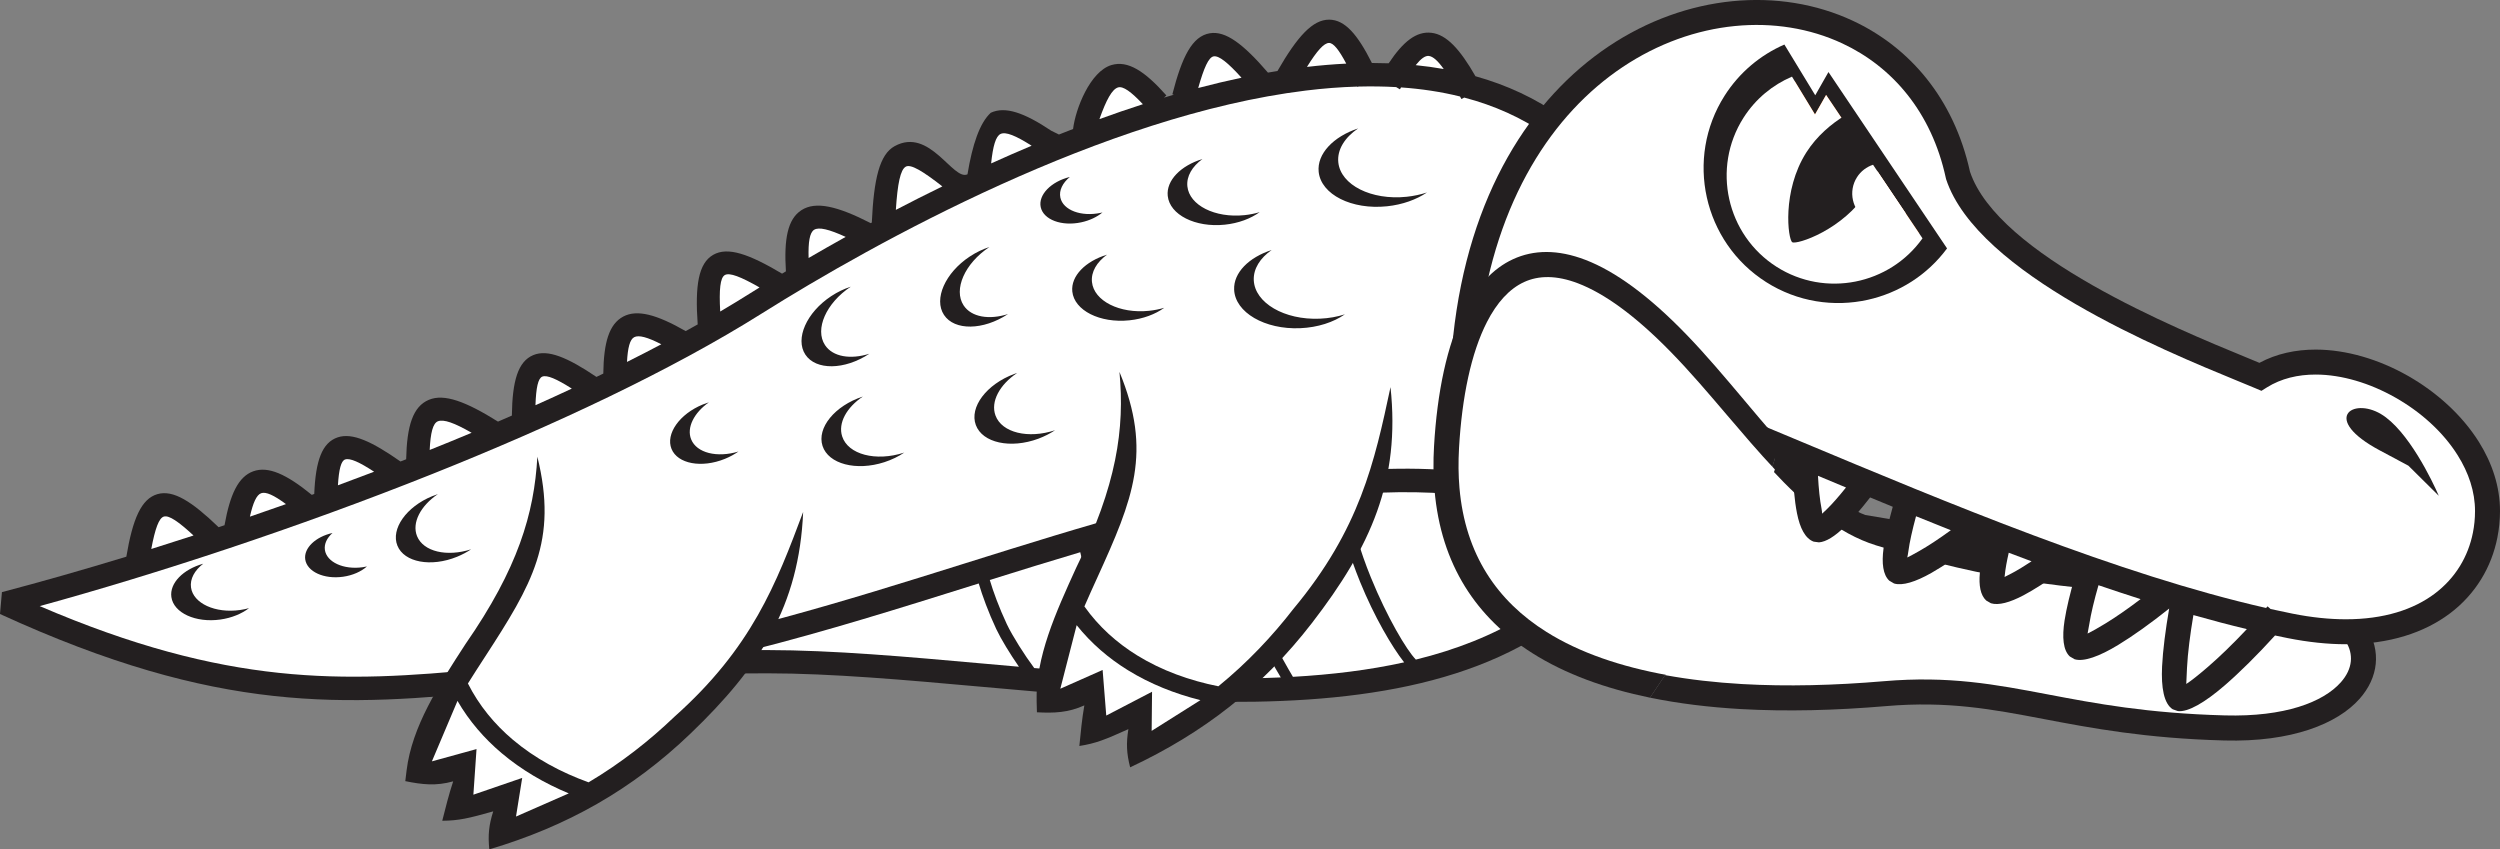 <?xml version="1.0" encoding="UTF-8" standalone="no"?>
<!-- Created with Inkscape (http://www.inkscape.org/) -->

<svg
   xmlns:dc="http://purl.org/dc/elements/1.1/"
   xmlns:cc="http://creativecommons.org/ns#"
   xmlns:rdf="http://www.w3.org/1999/02/22-rdf-syntax-ns#"
   xmlns:svg="http://www.w3.org/2000/svg"
   xmlns="http://www.w3.org/2000/svg"
   xmlns:sodipodi="http://sodipodi.sourceforge.net/DTD/sodipodi-0.dtd"
   xmlns:inkscape="http://www.inkscape.org/namespaces/inkscape"
   version="1.1"
   width="229.184"
   height="77.865"
   id="svg6784"
   inkscape:version="0.48.4 r9939"
   sodipodi:docname="vieux.svg">
  <rect width="100%" height="100%" fill="#808080" stroke="none"/>
  <sodipodi:namedview
     pagecolor="#ffffff"
     bordercolor="#666666"
     borderopacity="1"
     objecttolerance="10"
     gridtolerance="10"
     guidetolerance="10"
     inkscape:pageopacity="0"
     inkscape:pageshadow="2"
     inkscape:window-width="640"
     inkscape:window-height="480"
     id="namedview40"
     showgrid="false"
     inkscape:zoom="0.22425739"
     inkscape:cx="77.814002"
     inkscape:cy="-3.4724313"
     inkscape:window-x="65"
     inkscape:window-y="24"
     inkscape:window-maximized="0"
     inkscape:current-layer="svg6784"
     fit-margin-top="0"
     fit-margin-left="0"
     fit-margin-right="0"
     fit-margin-bottom="0" />
  <defs
     id="defs6786" />
  <g
     id="layer1"
     transform="translate(-48.979,-52.437)">
    <path
       d="m 265.935,109.97 c -0.864,-1.358 -2.413,-2.574 -4.646,-3.422 0,0 -41.311,-6.898 -41.311,-6.898 -2.244,-0.802 -5.276,-3.847 -7.847,-6.736 -2.264,8.6 -7.039,16.346 -11.89,23.48 2.615,0.538 5.405,0.878 8.325,1.046 4.209,0.239 8.693,0.122 13.296,-0.27 5.696,-0.487 9.751,0.285 14.471,1.183 4.386,0.834 9.327,1.772 16.548,1.966 6.207,0.167 10.377,-1.535 12.401,-3.81 0.874,-0.984 1.372,-2.078 1.488,-3.198 0.117,-1.137 -0.16,-2.281 -0.836,-3.342 z"
       id="path5924"
       style="fill:#231f20;fill-opacity:1;fill-rule:nonzero;stroke:none"
       inkscape:connector-curvature="0" />
    <path
       d="m 264.006,111.203 c -1.045,-1.639 -3.611,-3.025 -7.766,-3.452 -3.433,-0.353 -6.445,-0.584 -9.253,-0.798 -8.557,-0.655 -15.204,-1.164 -26.023,-4.521 -3.508,-1.088 -6.604,-3.754 -9.585,-6.958 -2.205,6.78 -5.875,13.021 -9.749,18.854 2.234,0.409 4.6,0.678 7.07,0.82 4.106,0.234 8.481,0.12 12.971,-0.262 5.986,-0.511 10.192,0.289 15.089,1.219 4.266,0.812 9.073,1.725 16.183,1.916 5.466,0.148 9.009,-1.211 10.627,-3.033 0.542,-0.609 0.848,-1.261 0.916,-1.908 0.066,-0.629 -0.095,-1.272 -0.481,-1.877 z"
       id="path5926"
       style="fill:#ffffff;fill-opacity:1;fill-rule:nonzero;stroke:none"
       inkscape:connector-curvature="0" />
    <path
       d="m 184.24,59.426 c -1.434,-2.508 -2.666,-3.818 -4.027,-3.981 -1.378,-0.165 -2.587,0.782 -3.929,2.795 -0.509,-0.018 -1.02,-0.028 -1.538,-0.029 -1.318,-2.623 -2.473,-3.963 -3.914,-3.972 0,0 -0.005,0 -0.005,0 -1.516,-0.007 -2.915,1.542 -4.738,4.708 -0.289,0.046 -0.581,0.096 -0.872,0.146 -2.272,-2.637 -3.885,-3.851 -5.333,-3.606 -1.602,0.271 -2.537,2.12 -3.431,5.595 0,0 0.14,0.037 0.14,0.037 -0.305,0.088 -0.608,0.178 -0.911,0.269 0,0 0.225,-0.201 0.225,-0.201 -1.998,-2.252 -3.54,-3.23 -5.034,-2.787 -1.956,0.577 -3.301,4.023 -3.521,5.862 -0.435,0.167 -0.867,0.337 -1.296,0.508 0,0 -0.706,-0.349 -0.706,-0.349 -2.499,-1.672 -4.229,-2.261 -5.544,-1.646 -1.011,0.926 -1.686,2.919 -2.134,5.641 -1.333,0.627 -3.45,-4.353 -6.676,-2.582 -1.383,0.759 -1.908,2.978 -2.095,7.001 0,0 0.009,6.13e-4 0.009,6.13e-4 -0.037,0.019 -0.072,0.039 -0.109,0.057 -3.068,-1.569 -5.046,-2.034 -6.354,-1.187 -1.259,0.817 -1.608,2.625 -1.421,5.607 -0.12,0.071 -0.234,0.142 -0.352,0.211 -3.025,-1.797 -4.98,-2.495 -6.318,-1.723 -1.342,0.778 -1.672,2.785 -1.417,6.377 -0.364,0.204 -0.731,0.409 -1.1,0.612 -2.654,-1.517 -4.445,-2.011 -5.723,-1.333 -1.304,0.693 -1.794,2.386 -1.83,5.228 -0.209,0.101 -0.419,0.203 -0.629,0.305 -2.668,-1.798 -4.468,-2.557 -5.798,-1.996 -1.389,0.584 -1.914,2.341 -1.956,5.542 -0.422,0.184 -0.847,0.368 -1.272,0.551 -2.966,-1.857 -4.932,-2.579 -6.328,-2.001 -1.471,0.61 -2.023,2.373 -2.09,5.455 -0.173,0.069 -0.347,0.136 -0.52,0.203 -2.625,-1.837 -4.412,-2.662 -5.752,-2.214 -1.436,0.481 -2.03,2.127 -2.153,5.189 -0.076,0.028 -0.151,0.055 -0.227,0.083 -2.334,-1.904 -3.998,-2.653 -5.365,-2.159 -1.376,0.498 -2.129,2.118 -2.635,4.944 -0.182,0.06 -0.361,0.12 -0.541,0.181 -2.452,-2.36 -4.156,-3.451 -5.609,-3.031 -1.477,0.428 -2.268,2.26 -2.85,5.733 -4.032,1.231 -7.875,2.324 -11.405,3.249 0,0 -0.178,2.007 -0.178,2.007 20.063,9.201 31.475,8.482 45.902,7.023 3.019,-0.145 6.027,-0.45 9.022,-0.883 4.622,-0.4 9.68,-0.709 15.435,-0.703 5.913,0.005 12.62,0.606 19.578,1.229 26.555,2.377 56.699,5.076 63.787,-22.95 0.964,-3.812 1.057,-7.635 0.36,-11.376 -0.714,-3.833 -2.255,-7.568 -4.529,-11.111 -3.612,-5.625 -8.564,-8.925 -14.293,-10.529 0,0 0,0 0,0 z"
       id="path5928"
       style="fill:#231f20;fill-opacity:1;fill-rule:nonzero;stroke:none"
       inkscape:connector-curvature="0" />
    <path
       d="m 106.459,85.616 c 0.068,-1.31 0.265,-2.06 0.657,-2.267 0.421,-0.223 1.227,0.001 2.489,0.649 -1.027,0.543 -2.076,1.083 -3.146,1.618 0,0 0,0 0,0 z m -8.392,3.968 c 0.055,-1.608 0.238,-2.456 0.621,-2.619 0.431,-0.179 1.313,0.209 2.711,1.097 -1.096,0.513 -2.209,1.021 -3.333,1.522 0,0 0,0 0,0 z m -9.696,4.102 c 0.074,-1.571 0.291,-2.436 0.747,-2.626 0.527,-0.217 1.525,0.146 3.096,1.052 -1.272,0.533 -2.554,1.058 -3.843,1.573 0,0 0,0 0,0 z m -8.412,3.24 c 0.09,-1.477 0.288,-2.243 0.66,-2.367 0.449,-0.151 1.316,0.246 2.656,1.122 -1.106,0.422 -2.211,0.837 -3.317,1.245 0,0 0,0 0,0 z m -8.069,2.873 c 0.287,-1.282 0.609,-1.995 1.032,-2.148 0.435,-0.156 1.169,0.181 2.272,0.999 -1.105,0.391 -2.207,0.774 -3.303,1.15 0,0 0,0 0,0 z m -9.042,2.964 c 0.352,-1.874 0.701,-2.841 1.157,-2.972 0.47,-0.136 1.345,0.466 2.715,1.736 -1.304,0.424 -2.595,0.836 -3.872,1.237 0,0 0,0 0,0 z M 131.105,71.676 c 0.156,-2.402 0.415,-3.688 0.913,-3.962 0.457,-0.25 1.528,0.389 3.35,1.811 -1.462,0.713 -2.886,1.434 -4.263,2.151 0,0 0,0 0,0 z m -7.998,4.412 c -0.042,-1.47 0.099,-2.321 0.498,-2.581 0.437,-0.283 1.37,-0.053 2.9,0.647 -1.187,0.66 -2.322,1.307 -3.398,1.934 0,0 0,0 0,0 z m -8.103,4.907 c -0.112,-2.017 -0.002,-3.096 0.422,-3.343 0.437,-0.252 1.472,0.16 3.184,1.135 -0.316,0.196 -0.625,0.389 -0.925,0.577 -0.867,0.545 -1.763,1.089 -2.681,1.631 0,0 0,0 0,0 z M 178.762,58.41 c 0.481,-0.6 0.873,-0.883 1.204,-0.844 0.385,0.046 0.828,0.444 1.365,1.199 -0.842,-0.15 -1.699,-0.267 -2.568,-0.355 0,0 0,0 0,0 z m -9.969,0.16 c 0.917,-1.475 1.559,-2.199 2.032,-2.197 0,0 -0.005,0 -0.005,0 0.41,0.003 0.911,0.641 1.575,1.895 -1.188,0.059 -2.39,0.161 -3.602,0.302 0,0 0,0 0,0 z m -19.025,4.786 c 0.636,-1.791 1.167,-2.746 1.708,-2.905 0.464,-0.137 1.193,0.389 2.275,1.539 -1.334,0.429 -2.662,0.886 -3.983,1.366 0,0 0,0 0,0 z m 9.056,-2.853 c 0.524,-1.852 0.953,-2.822 1.417,-2.9 0.486,-0.082 1.298,0.57 2.552,1.958 -1.317,0.278 -2.643,0.594 -3.97,0.942 0,0 0,0 0,0 z m -18.984,6.915 c 0.165,-1.602 0.425,-2.495 0.869,-2.703 0.47,-0.219 1.382,0.15 2.843,1.081 -1.252,0.527 -2.493,1.07 -3.712,1.622 0,0 0,0 0,0 z"
       id="path5930"
       style="fill:#ffffff;fill-opacity:1;fill-rule:nonzero;stroke:none"
       inkscape:connector-curvature="0" />
    <path
       d="m 176.967,60.421 c 0,0 0.349,0.205 0.349,0.205 0.035,-0.06 0.07,-0.118 0.102,-0.175 1.866,0.131 3.674,0.402 5.408,0.831 0.042,0.078 0.083,0.156 0.124,0.235 0,0 0.259,-0.136 0.259,-0.136 5.457,1.434 10.151,4.473 13.523,9.723 2.133,3.318 3.572,6.799 4.233,10.35 0.64,3.437 0.553,6.954 -0.334,10.468 -0.742,2.939 -1.771,5.513 -3.042,7.771 -18.108,-8.795 -38.464,-2.41 -60.084,4.37 -11.036,3.461 -22.408,7.027 -33.925,8.685 -2.479,0.214 -4.829,0.454 -7.092,0.687 -0.569,0.057 -1.13,0.115 -1.689,0.172 -0.564,0.028 -1.13,0.05 -1.697,0.066 0,0 0.005,0.103 0.005,0.103 -12.715,1.244 -23.32,1.597 -40.488,-5.775 10.648,-2.924 23.593,-7.159 36.012,-12.119 11.155,-4.454 21.897,-9.498 30.187,-14.708 10.345,-6.501 31.394,-18.168 49.863,-20.434 1.6,-0.197 3.181,-0.322 4.735,-0.365 0.006,0.013 0.011,0.025 0.017,0.038 0,0 0.091,-0.04 0.091,-0.04 1.165,-0.03 2.312,-0.015 3.442,0.049 0,0 0,0 0,0 z"
       id="path5932"
       style="fill:#ffffff;fill-opacity:1;fill-rule:nonzero;stroke:none"
       inkscape:connector-curvature="0" />
    <path
       d="m 138.703,105.926 c 0.327,1.108 0.902,2.684 1.606,4.177 0.427,0.909 1.274,2.297 2.079,3.456 -1.099,-0.096 -2.195,-0.194 -3.282,-0.291 -6.998,-0.627 -13.743,-1.23 -19.773,-1.237 -0.493,0 -0.979,0.001 -1.46,0.006 6.855,-1.73 13.621,-3.851 20.266,-5.936 0.188,-0.059 0.376,-0.118 0.564,-0.176 0,0 0,0 0,0 z"
       id="path5934"
       style="fill:#ffffff;fill-opacity:1;fill-rule:nonzero;stroke:none"
       inkscape:connector-curvature="0" />
    <path
       d="m 148.01,103.061 c 0.366,1.69 0.997,3.557 1.807,5.292 0.803,1.721 2.439,4.375 3.809,6.041 -3.275,-0.176 -6.57,-0.433 -9.836,-0.714 -0.878,-1.172 -2.017,-2.972 -2.515,-4.031 -0.695,-1.477 -1.255,-3.01 -1.558,-4.042 2.788,-0.873 5.553,-1.733 8.293,-2.546 0,0 0,0 0,0 z"
       id="path5936"
       style="fill:#ffffff;fill-opacity:1;fill-rule:nonzero;stroke:none"
       inkscape:connector-curvature="0" />
    <path
       d="m 160.181,99.81 c 0.284,2.046 1.017,4.268 1.888,6.336 1.233,2.933 3.158,6.439 4.324,8.393 -3.661,0.162 -7.444,0.107 -11.267,-0.07 -1.35,-1.323 -3.43,-4.619 -4.34,-6.567 -0.79,-1.695 -1.403,-3.514 -1.752,-5.146 3.768,-1.105 7.485,-2.115 11.146,-2.946 0,0 0,0 0,0 z"
       id="path5938"
       style="fill:#ffffff;fill-opacity:1;fill-rule:nonzero;stroke:none"
       inkscape:connector-curvature="0" />
    <path
       d="m 178.776,112.904 c -0.85,-0.87 -2.634,-3.87 -4.126,-7.535 -0.977,-2.399 -1.797,-5.062 -2.1,-7.576 8.381,-0.723 16.388,0.134 23.905,3.732 -4.154,6.136 -10.36,9.577 -17.679,11.379 0,0 0,0 0,0 z"
       id="path5940"
       style="fill:#ffffff;fill-opacity:1;fill-rule:nonzero;stroke:none"
       inkscape:connector-curvature="0" />
    <path
       d="m 171.483,97.893 c 0.315,2.626 1.165,5.395 2.177,7.88 1.305,3.204 2.927,5.967 4.041,7.383 -3.22,0.713 -6.646,1.127 -10.194,1.328 -0.924,-1.537 -3.082,-5.5 -4.449,-8.751 -0.852,-2.023 -1.565,-4.19 -1.826,-6.155 3.472,-0.756 6.892,-1.343 10.253,-1.684 0,0 0,0 0,0 z"
       id="path5942"
       style="fill:#ffffff;fill-opacity:1;fill-rule:nonzero;stroke:none"
       inkscape:connector-curvature="0" />
    <path
       d="m 152.116,90.519 c 1.572,8.915 -7.261,17.855 -7.034,26.202 2.566,0.139 4.531,-1.695 5.159,-1.806 -0.43,0.076 -0.873,2.252 -1.119,4.704 1.917,-0.205 4.056,-2.428 4.528,-2.51 0.15,1.412 -0.515,3.527 -0.353,4.157 15.405,-7.207 22.902,-23.815 22.523,-29.164 0,0 -23.704,-1.582 -23.704,-1.582 0,0 0,0 0,0 z"
       id="path5944"
       style="fill:#ffffff;fill-opacity:1;fill-rule:evenodd;stroke:none"
       inkscape:connector-curvature="0" />
    <path
       d="m 160.671,115.352 c -2.637,-0.528 -5.193,-1.444 -7.441,-2.831 -1.868,-1.154 -3.525,-2.633 -4.84,-4.49 0.38,-0.879 0.784,-1.766 1.188,-2.654 3.289,-7.22 5.054,-11.506 2.026,-18.848 0.491,5.2 -0.242,10.398 -3.971,17.964 -1.881,4.13 -3.732,8.193 -3.622,12.261 0,0 0.027,0.981 0.027,0.981 1.575,0.084 2.856,0.038 4.346,-0.632 -0.216,1.232 -0.332,2.477 -0.457,3.721 1.497,-0.236 2.332,-0.568 4.495,-1.545 -0.21,1.301 -0.168,2.212 0.161,3.501 6.719,-3.143 12.117,-7.338 16.66,-13.22 5.41,-7.008 8.12,-13.076 7.209,-21.635 -1.466,6.882 -2.811,13.02 -8.901,20.33 -1.915,2.479 -4.209,4.918 -6.88,7.096 0,0 0,0 0,0 z"
       id="path5946"
       style="fill:#231f20;fill-opacity:1;fill-rule:nonzero;stroke:none"
       inkscape:connector-curvature="0" />
    <path
       d="m 147.68,109.748 c 1.337,1.675 2.937,3.041 4.706,4.133 2.037,1.258 4.298,2.153 6.639,2.741 0,0 -4.47,2.817 -4.47,2.817 0,0 0.037,-3.588 0.037,-3.588 0,0 -4.198,2.184 -4.198,2.184 0,0 -0.334,-4.18 -0.334,-4.18 0,0 -3.878,1.721 -3.878,1.721 0,0 1.499,-5.829 1.499,-5.829 0,0 0,0 0,0 z"
       id="path5948"
       style="fill:#ffffff;fill-opacity:1;fill-rule:nonzero;stroke:none"
       inkscape:connector-curvature="0" />
    <path
       d="m 98.156,98.33 c 0.233,9.049 -9.827,16.582 -10.839,24.869 2.516,0.517 4.733,-1.005 5.367,-1.021 -0.435,0.01 -1.195,2.097 -1.803,4.486 1.925,0.08 4.371,-1.801 4.85,-1.813 -0.061,1.42 -1.033,3.412 -0.967,4.06 16.305,-4.844 26.179,-20.159 26.599,-25.505 0,0 -23.208,-5.076 -23.208,-5.076 0,0 0,0 0,0 z"
       id="path5950"
       style="fill:#ffffff;fill-opacity:1;fill-rule:evenodd;stroke:none"
       inkscape:connector-curvature="0" />
    <path
       d="m 102.937,124.156 c -2.531,-0.912 -4.922,-2.198 -6.941,-3.904 -1.676,-1.417 -3.096,-3.127 -4.121,-5.157 0.507,-0.814 1.036,-1.629 1.569,-2.449 4.32,-6.653 6.703,-10.63 4.797,-18.34 -0.287,5.215 -1.781,10.247 -6.591,17.177 -2.471,3.805 -4.904,7.549 -5.398,11.589 0,0 -0.118,0.975 -0.118,0.975 1.544,0.316 2.819,0.461 4.39,0.019 -0.394,1.188 -0.695,2.4 -1.002,3.613 1.516,-0.013 2.39,-0.217 4.673,-0.861 -0.398,1.253 -0.492,2.162 -0.359,3.483 7.113,-2.111 13.071,-5.46 18.435,-10.605 6.392,-6.128 9.969,-11.727 10.337,-20.326 -2.468,6.59 -4.709,12.46 -11.816,18.787 -2.261,2.168 -4.89,4.239 -7.854,5.998 0,0 0,0 0,0 z"
       id="path5952"
       style="fill:#231f20;fill-opacity:1;fill-rule:nonzero;stroke:none"
       inkscape:connector-curvature="0" />
    <path
       d="m 90.919,116.69 c 1.073,1.855 2.454,3.444 4.042,4.786 1.829,1.545 3.931,2.766 6.16,3.694 0,0 -4.838,2.122 -4.838,2.122 0,0 0.568,-3.542 0.568,-3.542 0,0 -4.475,1.538 -4.475,1.538 0,0 0.288,-4.182 0.288,-4.182 0,0 -4.091,1.127 -4.091,1.127 0,0 2.346,-5.543 2.346,-5.543 0,0 0,0 0,0 z"
       id="path5954"
       style="fill:#ffffff;fill-opacity:1;fill-rule:nonzero;stroke:none"
       inkscape:connector-curvature="0" />
    <path
       d="m 234.079,103.26 c -0.459,-0.077 -0.923,-0.158 -1.389,-0.245 0,0 0,0 0,0"
       id="path5956"
       style="fill:#231f20;fill-opacity:1;fill-rule:nonzero;stroke:none"
       inkscape:connector-curvature="0" />
    <path
       d="m 251.665,105.019 c -0.028,-10e-4 -0.056,-0.004 -0.081,-0.006"
       id="path5958"
       style="fill:#231f20;fill-opacity:1;fill-rule:nonzero;stroke:none"
       inkscape:connector-curvature="0" />
    <path
       d="m 147.053,68.66 c -1.719,0.422 -2.908,1.642 -2.668,2.764 0.249,1.155 1.919,1.781 3.717,1.393 0.775,-0.166 1.449,-0.494 1.947,-0.906 -0.049,0.013 -0.097,0.023 -0.146,0.034 -1.799,0.388 -3.467,-0.238 -3.716,-1.392 -0.142,-0.658 0.208,-1.348 0.867,-1.893 0,0 0,0 0,0 z m -33.645,20.858 c -2.137,0.87 -3.425,2.698 -2.869,4.072 0.559,1.371 2.758,1.782 4.897,0.911 0.457,-0.186 0.873,-0.414 1.243,-0.673 -1.951,0.593 -3.829,0.142 -4.338,-1.111 -0.439,-1.08 0.264,-2.441 1.625,-3.397 -0.187,0.057 -0.371,0.122 -0.558,0.197 0,0 0,0 0,0 z m 14.67,-0.729 c -2.573,0.844 -4.231,2.874 -3.694,4.528 0.538,1.658 3.085,2.327 5.669,1.489 0.679,-0.22 1.294,-0.522 1.824,-0.88 -0.008,0.003 -0.015,0.006 -0.023,0.007 -2.584,0.839 -5.132,0.17 -5.67,-1.489 -0.396,-1.224 0.408,-2.653 1.895,-3.655 0,0 0,0 0,0 z m -2.897,-9.205 c -2.267,1.497 -3.331,3.906 -2.372,5.361 0.962,1.455 3.596,1.421 5.862,-0.076 0.002,-0.003 0.007,-0.005 0.01,-0.006 -1.724,0.551 -3.357,0.291 -4.07,-0.789 -0.959,-1.454 0.1,-3.856 2.361,-5.355 -0.598,0.192 -1.206,0.48 -1.791,0.865 0,0 0,0 0,0 z m 12.71,-3.637 c -2.268,1.498 -3.333,3.906 -2.372,5.361 0.959,1.455 3.594,1.421 5.862,-0.077 0.002,-0.001 0.005,-0.004 0.009,-0.005 -1.722,0.551 -3.357,0.291 -4.071,-0.789 -0.959,-1.454 0.101,-3.856 2.361,-5.354 -0.596,0.191 -1.205,0.479 -1.788,0.865 0,0 0,0 0,0 z m 4.071,10.771 c -2.546,0.944 -4.131,3.048 -3.525,4.683 0.605,1.635 3.179,2.199 5.728,1.255 0.562,-0.211 1.079,-0.474 1.536,-0.779 -2.46,0.812 -4.878,0.231 -5.461,-1.347 -0.472,-1.274 0.383,-2.831 1.987,-3.904 -0.088,0.029 -0.176,0.059 -0.264,0.092 0,0 0,0 0,0 z m 8.503,-10.934 c -1.979,0.599 -3.33,1.958 -3.184,3.379 0.181,1.734 2.532,2.919 5.234,2.639 1.26,-0.131 2.378,-0.556 3.196,-1.15 -0.438,0.131 -0.906,0.227 -1.395,0.277 -2.703,0.281 -5.052,-0.905 -5.233,-2.639 -0.096,-0.927 0.444,-1.827 1.382,-2.507 0,0 0,0 0,0 z m 8.748,-8.769 c -1.978,0.6 -3.331,1.958 -3.184,3.379 0.178,1.735 2.532,2.921 5.234,2.64 1.259,-0.131 2.378,-0.557 3.196,-1.151 -0.439,0.132 -0.906,0.227 -1.395,0.278 -2.704,0.28 -5.055,-0.905 -5.234,-2.639 -0.096,-0.927 0.446,-1.827 1.383,-2.507 0,0 0,0 0,0 z m 6.343,8.342 c -2.08,0.67 -3.506,2.078 -3.439,3.636 0.089,2.084 2.811,3.67 6.06,3.531 1.613,-0.068 3.059,-0.55 4.095,-1.273 -0.701,0.225 -1.477,0.367 -2.295,0.401 -3.247,0.14 -5.969,-1.446 -6.06,-3.531 -0.044,-1.049 0.586,-2.029 1.638,-2.763 0,0 0,0 0,0 z m 7.924,-11.147 c -2.262,0.748 -3.787,2.332 -3.613,3.986 0.219,2.074 3.031,3.491 6.266,3.152 1.426,-0.15 2.7,-0.616 3.662,-1.268 -0.579,0.19 -1.204,0.326 -1.862,0.396 -3.234,0.338 -6.049,-1.077 -6.266,-3.152 -0.122,-1.16 0.593,-2.286 1.813,-3.113 0,0 0,0 0,0 z M 67.613,104.113 c -1.84,0.512 -3.103,1.782 -2.924,3.057 0.208,1.456 2.227,2.382 4.495,2.061 1.04,-0.147 1.956,-0.532 2.624,-1.044 -0.264,0.073 -0.54,0.131 -0.823,0.172 -2.271,0.322 -4.288,-0.605 -4.495,-2.061 -0.112,-0.79 0.332,-1.577 1.122,-2.185 0,0 0,0 0,0 z m 11.847,-2.816 c -1.549,0.347 -2.646,1.383 -2.5,2.421 0.161,1.124 1.716,1.839 3.469,1.591 0.891,-0.126 1.666,-0.479 2.19,-0.945 -0.127,0.029 -0.258,0.054 -0.389,0.072 -1.752,0.249 -3.309,-0.466 -3.468,-1.589 -0.078,-0.551 0.195,-1.101 0.698,-1.549 0,0 0,0 0,0 z m 9.154,-3.378 c -2.388,0.97 -3.824,3.011 -3.203,4.544 0.624,1.53 3.077,1.988 5.465,1.016 0.47,-0.191 0.903,-0.424 1.292,-0.685 -2.219,0.715 -4.376,0.219 -4.956,-1.203 -0.499,-1.23 0.327,-2.788 1.909,-3.857 -0.17,0.054 -0.338,0.115 -0.507,0.185 0,0 0,0 0,0 z"
       id="path5960"
       style="fill:#231f20;fill-opacity:1;fill-rule:evenodd;stroke:none"
       inkscape:connector-curvature="0" />
    <path
       d="m 213.298,95.074 c 0.054,1.682 0.186,3.248 0.419,4.421 0.27,1.362 0.758,2.311 1.527,2.597 0,0 0.488,0.065 0.488,0.065 0.657,-0.049 1.455,-0.555 2.324,-1.402 0.708,-0.69 1.516,-1.622 2.363,-2.716 0.688,0.285 1.382,0.571 2.076,0.856 -0.402,1.441 -0.708,2.774 -0.846,3.816 -0.181,1.368 -0.049,2.426 0.53,2.96 0,0 0.433,0.255 0.433,0.255 0.763,0.234 1.97,-0.143 3.422,-0.966 1.206,-0.685 2.698,-1.706 4.293,-2.93 0.214,0.083 0.426,0.165 0.638,0.248 -0.244,1.018 -0.416,1.938 -0.486,2.683 -0.107,1.15 0.055,2.039 0.581,2.526 0,0 0.435,0.253 0.435,0.253 0.696,0.215 1.738,-0.071 2.987,-0.731 0.958,-0.508 2.117,-1.251 3.37,-2.156 0.444,0.162 0.889,0.32 1.333,0.475 -0.426,1.471 -0.764,2.862 -0.94,3.988 -0.237,1.538 -0.134,2.731 0.481,3.3 0,0 0.435,0.255 0.435,0.255 0.84,0.259 2.273,-0.26 3.997,-1.309 1.353,-0.82 2.979,-1.983 4.677,-3.337 -0.331,1.912 -0.577,3.806 -0.651,5.312 -0.093,1.936 0.167,3.408 0.972,3.92 0,0 0.472,0.167 0.472,0.167 0.936,0.117 2.484,-0.792 4.271,-2.333 1.387,-1.196 3.01,-2.803 4.64,-4.597 0.388,0.082 0.775,0.163 1.156,0.239 1.909,0.38 3.674,0.56 5.295,0.563 4.058,0.008 7.251,-1.072 9.574,-2.82 0,0 -10e-4,0.004 -10e-4,0.004 2.366,-1.781 3.818,-4.243 4.358,-6.952 0.159,-0.795 0.239,-1.604 0.242,-2.424 0.005,-2.252 -0.718,-4.411 -1.931,-6.348 -1.545,-2.463 -3.889,-4.581 -6.531,-6.077 -2.646,-1.5 -5.619,-2.388 -8.413,-2.394 -1.851,-0.004 -3.622,0.376 -5.181,1.215 -0.4,-0.169 -0.764,-0.317 -1.172,-0.486 -6.465,-2.656 -22.8,-9.365 -25.361,-17.039 -1.486,-6.741 -5.552,-11.412 -10.735,-13.832 -3.354,-1.566 -7.17,-2.18 -11.047,-1.797 -3.857,0.383 -7.781,1.753 -11.367,4.158 -7.058,4.734 -12.827,13.479 -14.232,26.586 0,0 -0.126,1.168 -0.126,1.168 0,0 1.171,0.097 1.171,0.097 6.143,0.509 17.183,5.128 29.869,10.438 0.064,0.028 0.127,0.052 0.19,0.079 0,0 0,0 0,0 z"
       id="path5962"
       style="fill:#231f20;fill-opacity:1;fill-rule:nonzero;stroke:none"
       inkscape:connector-curvature="0" />
    <path
       d="m 184.604,82.409 c 1.521,-11.724 6.754,-19.55 13.101,-23.806 3.264,-2.188 6.819,-3.434 10.309,-3.779 3.47,-0.344 6.876,0.202 9.857,1.594 4.586,2.14 8.184,6.304 9.487,12.333 0,0 0.029,0.12 0.029,0.12 2.869,8.688 19.928,15.695 26.677,18.467 0.776,0.317 1.433,0.588 1.675,0.692 0,0 0.554,0.237 0.554,0.237 0,0 0.505,-0.317 0.505,-0.317 1.301,-0.814 2.844,-1.179 4.478,-1.175 2.388,0.005 4.963,0.787 7.29,2.106 2.332,1.32 4.387,3.166 5.72,5.296 0.999,1.591 1.592,3.335 1.587,5.12 0,0.676 -0.066,1.34 -0.195,1.983 -0.432,2.172 -1.594,4.144 -3.491,5.57 0,0 -0.002,0.005 -0.002,0.005 -1.94,1.459 -4.663,2.361 -8.182,2.354 -1.483,-0.002 -3.102,-0.165 -4.857,-0.516 -0.667,-0.134 -1.338,-0.275 -2.012,-0.425 0,0 -0.282,-0.245 -0.282,-0.245 -0.044,0.051 -0.087,0.1 -0.131,0.15 -13.542,-3.079 -29.082,-9.583 -42.725,-15.292 -12.12,-5.071 -22.756,-9.521 -29.392,-10.471 0,0 0,0 0,0 z"
       id="path5964"
       style="fill:#ffffff;fill-opacity:1;fill-rule:nonzero;stroke:none"
       inkscape:connector-curvature="0" />
    <path
       d="m 227.819,101.044 c -1.077,0.784 -2.073,1.442 -2.919,1.92 -0.438,0.25 -0.804,0.447 -1.075,0.58 0.033,-0.14 0.068,-0.317 0.095,-0.527 0.117,-0.887 0.374,-2.018 0.708,-3.253 1.06,0.429 2.124,0.856 3.191,1.28 0,0 0,0 0,0 z"
       id="path5966"
       style="fill:#ffffff;fill-opacity:1;fill-rule:nonzero;stroke:none"
       inkscape:connector-curvature="0" />
    <path
       d="m 235.219,103.893 c -0.669,0.445 -1.279,0.815 -1.81,1.096 -0.26,0.138 -0.482,0.252 -0.665,0.342 0.007,-0.044 0.016,-0.095 0.019,-0.15 0.054,-0.568 0.182,-1.276 0.364,-2.073 0.698,0.265 1.394,0.528 2.092,0.786 0,0 0,0 0,0 z"
       id="path5968"
       style="fill:#ffffff;fill-opacity:1;fill-rule:nonzero;stroke:none"
       inkscape:connector-curvature="0" />
    <path
       d="m 254.956,110.11 c -1.262,1.34 -2.488,2.529 -3.557,3.452 -0.857,0.739 -1.55,1.291 -1.997,1.576 0.015,-0.325 0.039,-0.842 0.068,-1.483 0.068,-1.354 0.288,-3.071 0.586,-4.832 1.653,0.469 3.289,0.901 4.9,1.287 0,0 0,0 0,0 z"
       id="path5970"
       style="fill:#ffffff;fill-opacity:1;fill-rule:nonzero;stroke:none"
       inkscape:connector-curvature="0" />
    <path
       d="m 245.214,107.361 c -1.182,0.898 -2.29,1.667 -3.245,2.247 -0.686,0.416 -1.24,0.731 -1.614,0.91 0.042,-0.209 0.099,-0.494 0.154,-0.845 0.154,-0.983 0.457,-2.234 0.845,-3.587 1.294,0.44 2.581,0.868 3.86,1.276 0,0 0,0 0,0 z"
       id="path5972"
       style="fill:#ffffff;fill-opacity:1;fill-rule:nonzero;stroke:none"
       inkscape:connector-curvature="0" />
    <path
       d="m 218.209,97.126 c -0.654,0.819 -1.251,1.5 -1.757,1.993 -0.165,0.159 -0.309,0.298 -0.432,0.41 -0.005,-0.128 -0.019,-0.286 -0.056,-0.473 -0.156,-0.785 -0.261,-1.829 -0.325,-3.001 0.85,0.356 1.708,0.715 2.57,1.072 0,0 0,0 0,0 z"
       id="path5974"
       style="fill:#ffffff;fill-opacity:1;fill-rule:nonzero;stroke:none"
       inkscape:connector-curvature="0" />
    <path
       d="m 272.551,97.888 c -0.557,-1.299 -2.808,-6.016 -5.309,-7.499 -2.633,-1.559 -5.479,0.463 -0.112,3.331 0,0 2.635,1.408 2.635,1.408 0,0 2.786,2.76 2.786,2.76 0,0 0,0 0,0 z"
       id="path5976"
       style="fill:#231f20;fill-opacity:1;fill-rule:evenodd;stroke:none"
       inkscape:connector-curvature="0" />
    <path
       d="m 212.561,56.52 c -2.181,0.95 -4.111,2.537 -5.481,4.689 -3.658,5.751 -1.951,13.426 3.801,17.084 2.876,1.83 6.233,2.316 9.326,1.628 2.831,-0.63 5.439,-2.242 7.266,-4.711 0,0 -10.872,-16.168 -10.872,-16.168 0,0 -1.211,2.13 -1.211,2.13 0,0 -2.83,-4.653 -2.83,-4.653 0,0 0,0 0,0 z"
       id="path5978"
       style="fill:#231f20;fill-opacity:1;fill-rule:nonzero;stroke:none"
       inkscape:connector-curvature="0" />
    <path
       d="m 224.916,73.83 c -1.389,2.04 -3.463,3.369 -5.72,3.871 -2.349,0.521 -4.893,0.152 -7.073,-1.234 -4.36,-2.774 -5.657,-8.593 -2.883,-12.955 1.066,-1.674 2.578,-2.896 4.285,-3.609 0,0 1.841,3.029 1.841,3.029 0,0 1.018,-1.792 1.018,-1.792 0,0 8.533,12.69 8.533,12.69 0,0 0,0 0,0 z"
       id="path5980"
       style="fill:#f47216;fill-opacity:1;fill-rule:nonzero;stroke:none"
       inkscape:connector-curvature="0" />
    <path
       d="m 213.256,59.462 c -1.772,0.757 -3.34,2.033 -4.448,3.775 -2.925,4.598 -1.56,10.737 3.04,13.661 4.454,2.833 10.35,1.642 13.374,-2.612 0,0 -8.838,-13.146 -8.838,-13.146 0,0 -1.018,1.792 -1.018,1.792 0,0 -2.109,-3.47 -2.109,-3.47 0,0 0,0 0,0 z"
       id="path5982"
       style="fill:#ffffff;fill-opacity:1;fill-rule:evenodd;stroke:none"
       inkscape:connector-curvature="0" />
    <path
       d="m 220.195,69.979 c 0.469,-0.737 0.813,-1.514 1.062,-2.283 0,0 -3.142,-4.672 -3.142,-4.672 -1.241,0.758 -2.576,1.869 -3.539,3.381 -2.26,3.553 -1.687,7.988 -1.293,8.237 0.393,0.251 4.653,-1.11 6.912,-4.663 0,0 0,0 0,0 z"
       id="path5984"
       style="fill:#231f20;fill-opacity:1;fill-rule:evenodd;stroke:none"
       inkscape:connector-curvature="0" />
    <path
       d="m 220.688,67.54 c -0.588,0.195 -1.118,0.585 -1.475,1.147 -0.823,1.294 -0.439,3.022 0.857,3.846 1.182,0.751 2.723,0.496 3.611,-0.541 0,0 -2.993,-4.452 -2.993,-4.452 0,0 0,0 0,0 z"
       id="path5986"
       style="fill:#ffffff;fill-opacity:1;fill-rule:evenodd;stroke:none"
       inkscape:connector-curvature="0" />
    <path
       d="m 208.787,89.014 c -1.696,-2.011 -3.4,-4.034 -5.177,-5.876 -3.51,-3.637 -6.597,-5.842 -9.279,-6.874 -2.549,-0.981 -4.762,-0.934 -6.649,-0.064 -1.853,0.856 -3.333,2.492 -4.463,4.719 -1.589,3.132 -2.495,7.484 -2.778,12.453 -0.081,1.389 -0.062,2.713 0.045,3.976 0.588,6.906 3.877,11.741 8.961,14.96 3.03,1.92 6.694,3.246 10.793,4.088 4.851,-7.134 9.625,-14.88 11.89,-23.48 -1.282,-1.437 -2.446,-2.838 -3.344,-3.901 z"
       id="path5988"
       style="fill:#231f20;fill-opacity:1;fill-rule:nonzero;stroke:none"
       inkscape:connector-curvature="0" />
    <path
       d="m 207.297,90.486 c -1.687,-1.982 -3.386,-3.976 -5.125,-5.758 -3.297,-3.38 -6.136,-5.406 -8.546,-6.323 -1.943,-0.74 -3.574,-0.731 -4.915,-0.118 -1.373,0.627 -2.51,1.901 -3.414,3.663 -1.456,2.841 -2.294,6.884 -2.563,11.556 -0.073,1.292 -0.059,2.507 0.039,3.651 0.527,6.11 3.457,10.381 7.988,13.218 3.04,1.905 6.812,3.182 11.074,3.953 3.914,-5.833 7.623,-12.074 9.854,-18.854 -1.482,-1.573 -2.933,-3.275 -4.392,-4.988 z"
       id="path5990"
       style="fill:#ffffff;fill-opacity:1;fill-rule:nonzero;stroke:none"
       inkscape:connector-curvature="0" />
  </g>
</svg>
